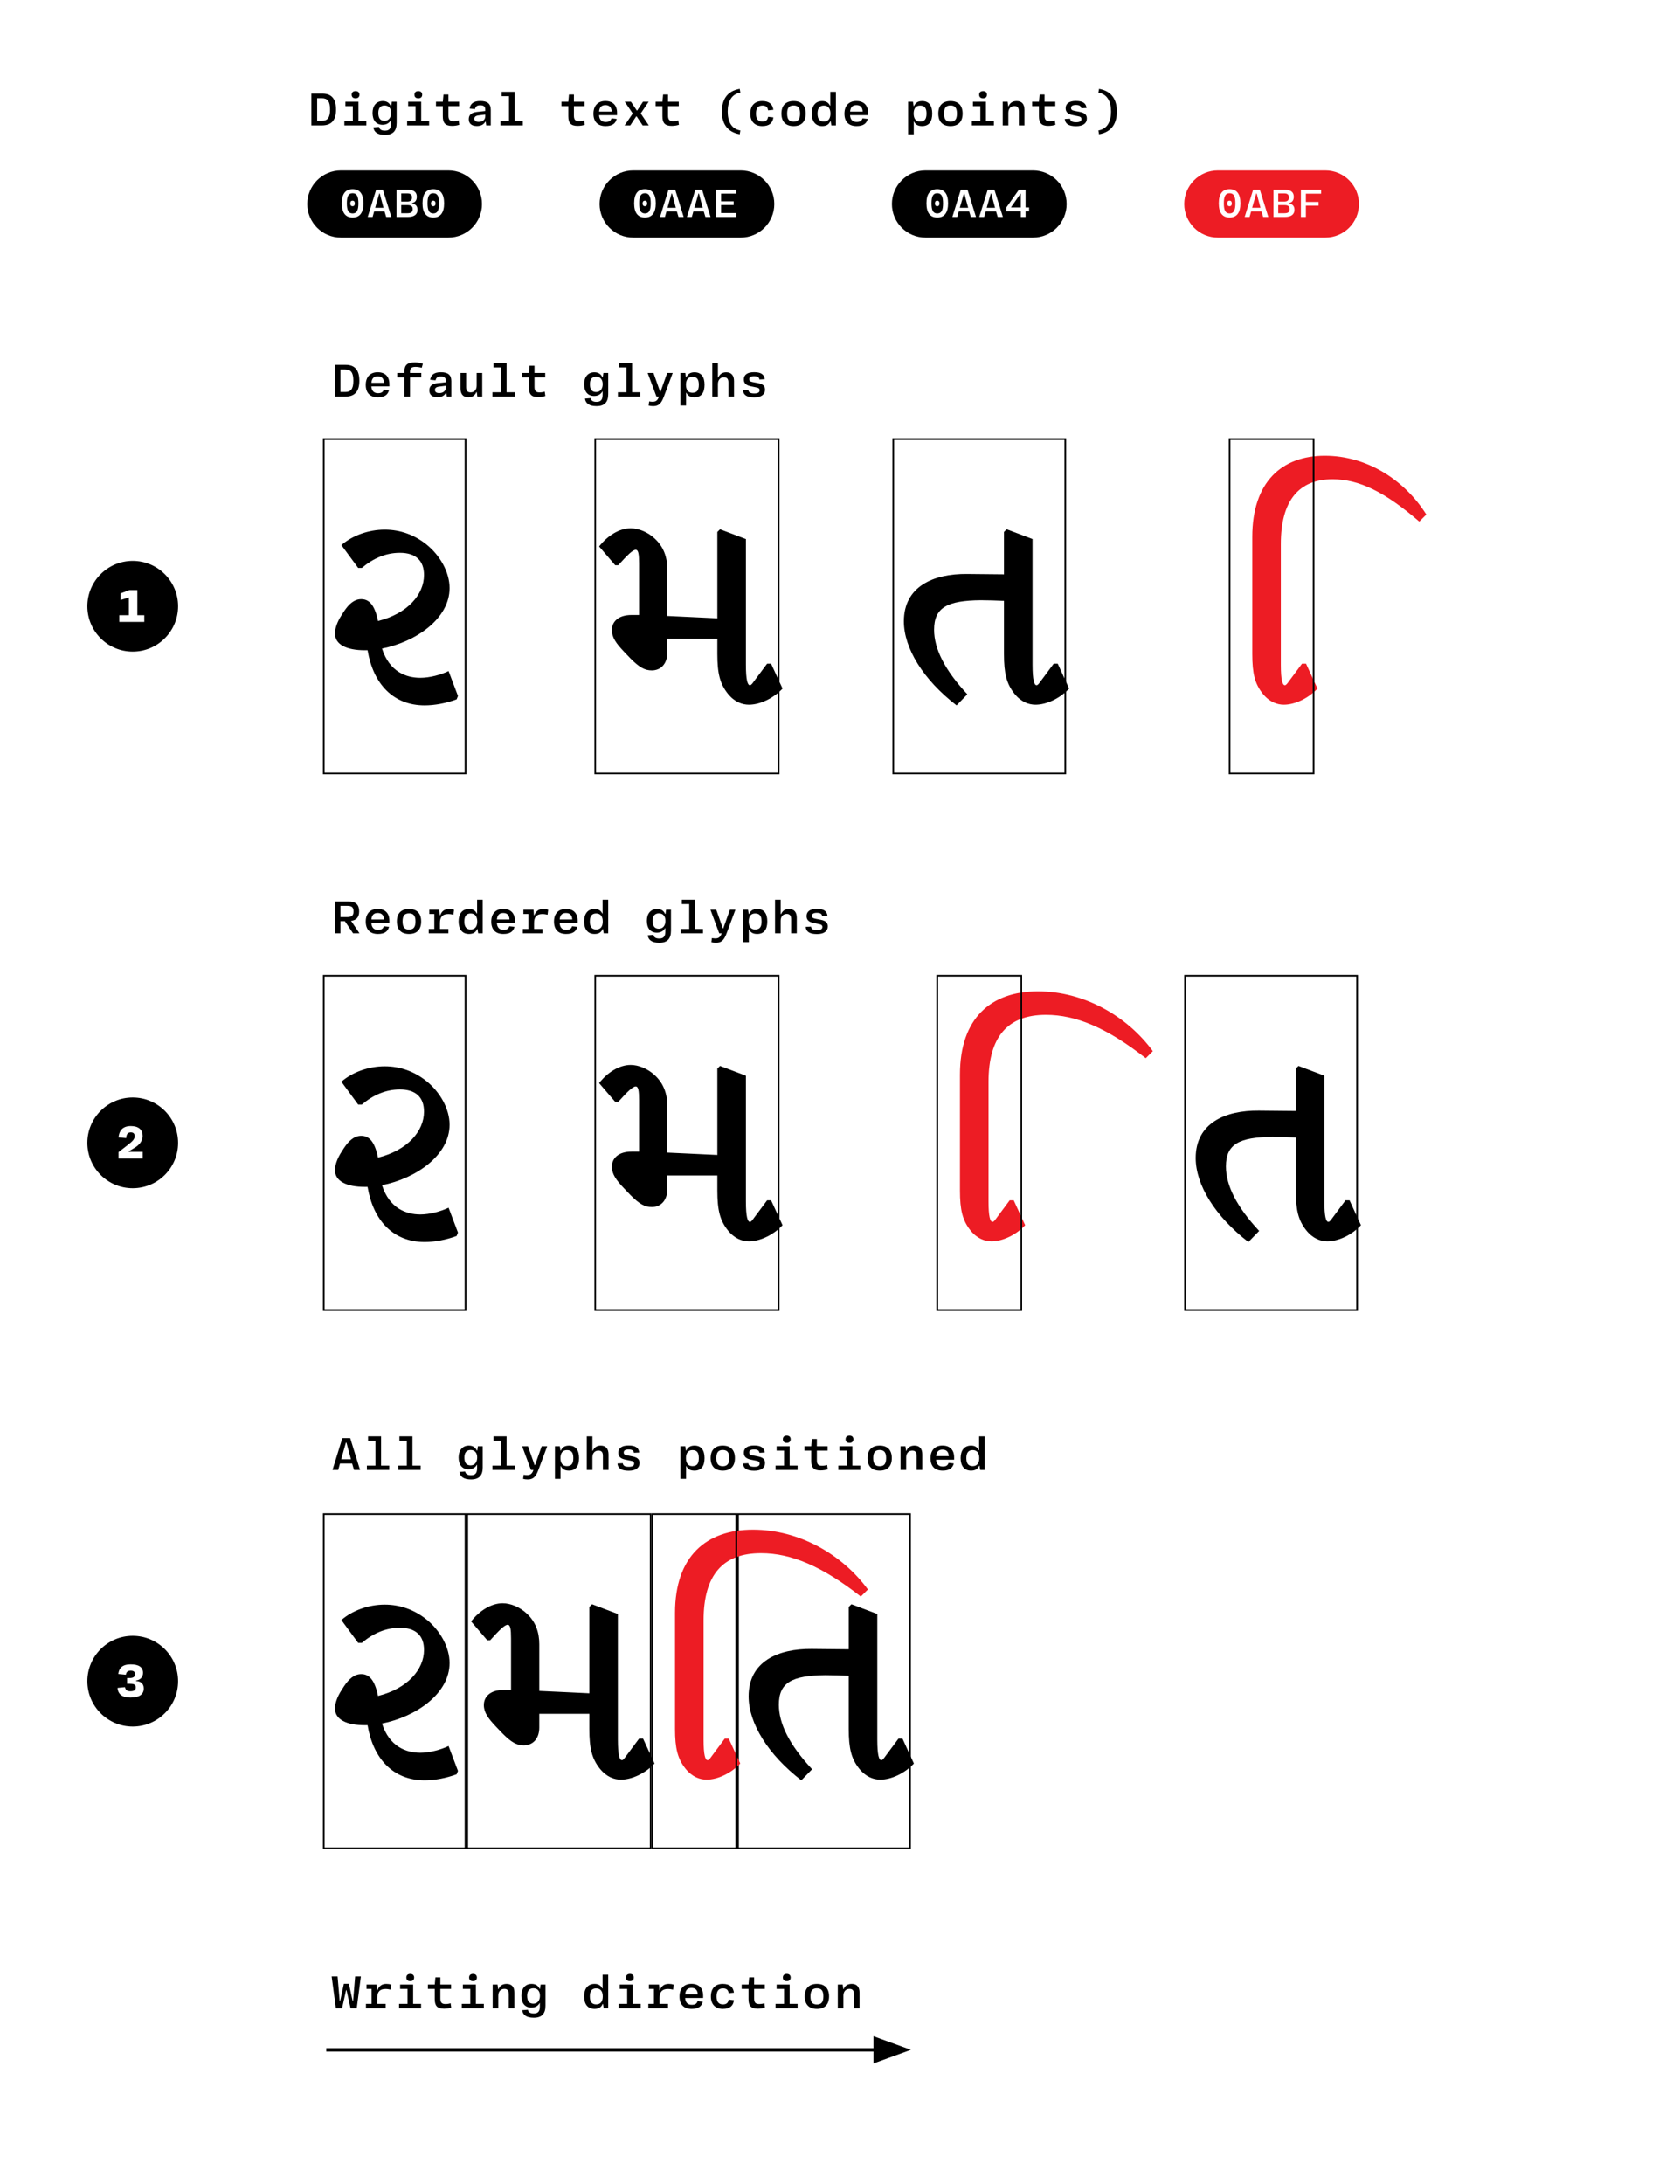 <?xml version="1.0" encoding="UTF-8"?>
<svg xmlns="http://www.w3.org/2000/svg" xmlns:xlink="http://www.w3.org/1999/xlink" width="500pt" height="650pt" viewBox="0 0 500 650" version="1.1">
<defs>
<g>
<symbol overflow="visible" id="glyph0-0">
<path style="stroke:none;" d="M 1.219 0 L 6.781 0 L 6.781 -8.109 L 1.219 -8.109 Z M 3.984 -4.531 L 2.141 -7.562 L 5.859 -7.562 Z M 1.828 -1.016 L 1.828 -7.078 L 3.641 -4.031 Z M 6.172 -1.016 L 4.328 -4.062 L 6.172 -7.078 Z M 2.141 -0.547 L 4.016 -3.594 L 5.859 -0.547 Z M 2.141 -0.547 "/>
</symbol>
<symbol overflow="visible" id="glyph0-1">
<path style="stroke:none;" d="M 4 0.172 C 6.047 0.172 7.219 -1.172 7.219 -4.062 C 7.219 -6.938 6.047 -8.281 4 -8.281 C 1.938 -8.281 0.781 -6.938 0.781 -4.062 C 0.781 -1.172 1.938 0.172 4 0.172 Z M 4 -1.047 C 2.75 -1.047 2.281 -1.984 2.281 -4.062 C 2.281 -6.125 2.75 -7.062 4 -7.062 C 5.234 -7.062 5.719 -6.125 5.719 -4.062 C 5.719 -1.984 5.234 -1.047 4 -1.047 Z M 3.984 -3.203 C 4.453 -3.203 4.656 -3.516 4.656 -4.016 C 4.656 -4.531 4.453 -4.844 3.984 -4.844 C 3.5 -4.844 3.297 -4.531 3.297 -4.016 C 3.297 -3.516 3.5 -3.203 3.984 -3.203 Z M 3.984 -3.203 "/>
</symbol>
<symbol overflow="visible" id="glyph0-2">
<path style="stroke:none;" d="M 5.984 0 L 7.516 0 L 5 -8.109 L 3 -8.109 L 0.484 0 L 1.938 0 L 2.406 -1.656 L 5.484 -1.656 Z M 2.703 -2.734 L 3.922 -6.984 L 4.047 -6.984 L 5.188 -2.734 Z M 2.703 -2.734 "/>
</symbol>
<symbol overflow="visible" id="glyph0-3">
<path style="stroke:none;" d="M 5.719 -4 L 5.719 -4.156 C 6.625 -4.328 7.094 -4.984 7.094 -6.016 C 7.094 -7.328 6.281 -8.109 4.406 -8.109 L 1.047 -8.109 L 1.047 0 L 4.469 0 C 6.359 0 7.297 -0.781 7.297 -2.125 C 7.297 -3.328 6.641 -3.828 5.719 -4 Z M 2.469 -7.016 L 4.25 -7.016 C 5.234 -7.016 5.656 -6.609 5.656 -5.797 C 5.656 -5.016 5.234 -4.578 4.25 -4.578 L 2.469 -4.578 Z M 2.469 -1.109 L 2.469 -3.531 L 4.312 -3.531 C 5.359 -3.531 5.875 -3.188 5.875 -2.328 C 5.875 -1.453 5.359 -1.109 4.312 -1.109 Z M 2.469 -1.109 "/>
</symbol>
<symbol overflow="visible" id="glyph0-4">
<path style="stroke:none;" d="M 7.234 -6.922 L 7.234 -8.109 L 1.203 -8.109 L 1.203 0 L 2.688 0 L 2.688 -3.359 L 6.469 -3.359 L 6.469 -4.469 L 2.688 -4.469 L 2.688 -6.922 Z M 7.234 -6.922 "/>
</symbol>
<symbol overflow="visible" id="glyph0-5">
<path style="stroke:none;" d="M 7.172 -6.938 L 7.172 -8.109 L 1.203 -8.109 L 1.203 0 L 7.172 0 L 7.172 -1.172 L 2.656 -1.172 L 2.656 -3.547 L 6.391 -3.547 L 6.391 -4.656 L 2.656 -4.656 L 2.656 -6.938 Z M 7.172 -6.938 "/>
</symbol>
<symbol overflow="visible" id="glyph0-6">
<path style="stroke:none;" d="M 4.859 0 L 6.266 0 L 6.266 -1.688 L 7.312 -1.688 L 7.312 -2.844 L 6.266 -2.844 L 6.266 -8.109 L 4.281 -8.109 L 0.516 -2.781 L 0.516 -1.688 L 4.859 -1.688 Z M 1.969 -2.844 L 1.969 -2.938 L 4.766 -6.922 L 4.859 -6.922 L 4.859 -2.844 Z M 1.969 -2.844 "/>
</symbol>
<symbol overflow="visible" id="glyph1-0">
<path style="stroke:none;" d="M 1.422 0 L 7.906 0 L 7.906 -9.469 L 1.422 -9.469 Z M 4.641 -5.281 L 2.5 -8.828 L 6.828 -8.828 Z M 2.125 -1.188 L 2.125 -8.25 L 4.25 -4.703 Z M 7.203 -1.188 L 5.047 -4.75 L 7.203 -8.25 Z M 2.5 -0.641 L 4.688 -4.188 L 6.828 -0.641 Z M 2.5 -0.641 "/>
</symbol>
<symbol overflow="visible" id="glyph1-1">
<path style="stroke:none;" d="M 4.484 -9.469 L 1.219 -9.469 L 1.219 0 L 4.344 0 C 7.156 0 8.562 -1.484 8.562 -4.719 C 8.562 -8.016 7.141 -9.469 4.484 -9.469 Z M 4.344 -1.375 L 2.938 -1.375 L 2.938 -8.094 L 4.344 -8.094 C 5.969 -8.094 6.781 -7.266 6.781 -4.719 C 6.781 -2.203 5.969 -1.375 4.344 -1.375 Z M 4.344 -1.375 "/>
</symbol>
<symbol overflow="visible" id="glyph1-2">
<path style="stroke:none;" d="M 5.047 -8.062 C 5.734 -8.062 6.188 -8.438 6.188 -9.141 C 6.188 -9.844 5.734 -10.219 5.047 -10.219 C 4.312 -10.219 3.875 -9.844 3.875 -9.141 C 3.875 -8.438 4.312 -8.062 5.047 -8.062 Z M 1.703 0 L 8.25 0 L 8.25 -1.297 L 5.891 -1.297 L 5.891 -7.047 L 2.016 -7.047 L 2.016 -5.75 L 4.219 -5.75 L 4.219 -1.297 L 1.703 -1.297 Z M 1.703 0 "/>
</symbol>
<symbol overflow="visible" id="glyph1-3">
<path style="stroke:none;" d="M 4.438 2.828 C 6.875 2.828 7.922 1.594 7.922 -0.75 L 7.922 -7.047 L 6.484 -7.047 L 6.297 -5.766 L 6.172 -5.766 C 5.828 -6.594 5.109 -7.25 3.812 -7.25 C 1.875 -7.25 0.75 -5.844 0.75 -3.719 C 0.75 -1.531 1.797 -0.188 3.75 -0.188 C 5.047 -0.188 5.812 -0.859 6.188 -1.547 L 6.25 -1.547 L 6.25 -0.531 C 6.25 0.922 5.734 1.562 4.438 1.562 C 3.281 1.562 2.828 1.125 2.688 0.453 L 1 0.594 C 1.188 2 2.266 2.828 4.438 2.828 Z M 4.328 -1.359 C 3.094 -1.359 2.469 -2.109 2.469 -3.703 C 2.469 -5.141 3.094 -5.938 4.328 -5.938 C 5.656 -5.938 6.281 -4.984 6.281 -3.703 C 6.281 -2.422 5.609 -1.359 4.328 -1.359 Z M 4.328 -1.359 "/>
</symbol>
<symbol overflow="visible" id="glyph1-4">
<path style="stroke:none;" d="M 4.656 -5.75 L 7.844 -5.75 L 7.844 -7.047 L 4.656 -7.047 L 4.656 -9.203 L 3.188 -9.203 L 2.984 -7.047 L 0.953 -7.047 L 0.953 -5.75 L 2.984 -5.75 L 2.984 -2.734 C 2.984 -0.781 3.672 0.141 5.734 0.141 C 6.531 0.141 7.281 0.016 7.891 -0.188 L 7.703 -1.484 C 7.297 -1.344 6.734 -1.25 6.156 -1.25 C 5.047 -1.25 4.656 -1.75 4.656 -2.906 Z M 4.656 -5.75 "/>
</symbol>
<symbol overflow="visible" id="glyph1-5">
<path style="stroke:none;" d="M 3.797 0.188 C 5.094 0.188 5.859 -0.328 6.297 -1.094 L 6.422 -1.094 L 6.578 0 L 7.922 0 L 7.922 -4.641 C 7.922 -6.453 6.938 -7.266 4.812 -7.266 C 2.672 -7.266 1.844 -6.375 1.625 -5.031 L 3.234 -4.859 C 3.375 -5.594 3.766 -6 4.781 -6 C 5.828 -6 6.281 -5.609 6.281 -4.734 L 6.281 -4.281 L 3.797 -4.016 C 2.062 -3.812 1.375 -3.062 1.375 -1.844 C 1.375 -0.516 2.266 0.188 3.797 0.188 Z M 4.328 -1.047 C 3.469 -1.047 3.047 -1.391 3.047 -1.984 C 3.047 -2.547 3.391 -2.875 4.312 -2.984 L 6.281 -3.234 L 6.281 -2.703 C 6.281 -1.734 5.531 -1.047 4.328 -1.047 Z M 4.328 -1.047 "/>
</symbol>
<symbol overflow="visible" id="glyph1-6">
<path style="stroke:none;" d="M 1.469 0 L 8.125 0 L 8.125 -1.297 L 5.688 -1.297 L 5.688 -10 L 1.812 -10 L 1.812 -8.703 L 4.016 -8.703 L 4.016 -1.297 L 1.469 -1.297 Z M 1.469 0 "/>
</symbol>
<symbol overflow="visible" id="glyph1-7">
<path style="stroke:none;" d=""/>
</symbol>
<symbol overflow="visible" id="glyph1-8">
<path style="stroke:none;" d="M 8.156 -3.047 L 8.156 -3.734 C 8.156 -6 6.891 -7.266 4.672 -7.266 C 2.453 -7.266 1.125 -5.859 1.125 -3.5 C 1.125 -1.094 2.422 0.203 4.734 0.203 C 6.797 0.203 7.719 -0.594 8.047 -1.938 L 6.5 -2.094 C 6.266 -1.344 5.766 -1.016 4.766 -1.016 C 3.609 -1.016 2.891 -1.656 2.797 -3.047 Z M 4.688 -6.047 C 5.875 -6.047 6.5 -5.406 6.562 -4.109 L 2.812 -4.109 C 2.922 -5.453 3.547 -6.047 4.688 -6.047 Z M 4.688 -6.047 "/>
</symbol>
<symbol overflow="visible" id="glyph1-9">
<path style="stroke:none;" d="M 1.062 0 L 2.75 0 L 4.516 -2.688 L 4.641 -2.688 L 6.438 0 L 8.266 0 L 5.859 -3.562 L 8.219 -7.047 L 6.531 -7.047 L 4.812 -4.438 L 4.688 -4.438 L 2.953 -7.047 L 1.109 -7.047 L 3.484 -3.547 Z M 1.062 0 "/>
</symbol>
<symbol overflow="visible" id="glyph1-10">
<path style="stroke:none;" d="M 2 -4.125 C 2 -0.734 3.438 1.953 7.312 2.641 L 7.5 1.5 C 4.812 1.047 3.734 -1.219 3.734 -4.125 C 3.734 -7.047 4.812 -9.297 7.5 -9.766 L 7.312 -10.891 C 3.438 -10.219 2 -7.531 2 -4.125 Z M 2 -4.125 "/>
</symbol>
<symbol overflow="visible" id="glyph1-11">
<path style="stroke:none;" d="M 4.688 0.203 C 6.812 0.203 7.797 -0.75 7.984 -2.391 L 6.422 -2.562 C 6.281 -1.641 5.812 -1.141 4.719 -1.141 C 3.406 -1.141 2.812 -1.969 2.812 -3.5 C 2.812 -5.094 3.406 -5.906 4.734 -5.906 C 5.812 -5.906 6.281 -5.422 6.422 -4.484 L 7.984 -4.641 C 7.781 -6.234 6.828 -7.25 4.672 -7.25 C 2.422 -7.25 1.125 -5.891 1.125 -3.5 C 1.125 -1.172 2.438 0.203 4.688 0.203 Z M 4.688 0.203 "/>
</symbol>
<symbol overflow="visible" id="glyph1-12">
<path style="stroke:none;" d="M 4.672 0.203 C 7.031 0.203 8.281 -1.141 8.281 -3.531 C 8.281 -5.906 7.031 -7.25 4.672 -7.25 C 2.312 -7.25 1.047 -5.906 1.047 -3.531 C 1.047 -1.141 2.312 0.203 4.672 0.203 Z M 4.672 -1.109 C 3.297 -1.109 2.75 -1.875 2.75 -3.531 C 2.75 -5.188 3.297 -5.938 4.672 -5.938 C 6.031 -5.938 6.594 -5.188 6.594 -3.531 C 6.594 -1.875 6.031 -1.109 4.672 -1.109 Z M 4.672 -1.109 "/>
</symbol>
<symbol overflow="visible" id="glyph1-13">
<path style="stroke:none;" d="M 3.859 0.203 C 5.188 0.203 5.891 -0.359 6.266 -1.281 L 6.359 -1.281 L 6.578 0 L 7.922 0 L 7.922 -10 L 6.25 -10 L 6.25 -5.891 L 6.141 -5.891 C 5.766 -6.766 4.984 -7.25 3.875 -7.25 C 1.844 -7.25 0.75 -5.844 0.75 -3.531 C 0.75 -1.203 1.828 0.203 3.859 0.203 Z M 4.328 -1.141 C 3.062 -1.141 2.453 -1.922 2.453 -3.516 C 2.453 -5.125 3.062 -5.906 4.328 -5.906 C 5.734 -5.906 6.297 -4.906 6.297 -3.516 C 6.297 -2.125 5.734 -1.141 4.328 -1.141 Z M 4.328 -1.141 "/>
</symbol>
<symbol overflow="visible" id="glyph1-14">
<path style="stroke:none;" d="M 1.406 2.641 L 3.078 2.641 L 3.078 -1.156 L 3.156 -1.156 C 3.547 -0.359 4.188 0.203 5.562 0.203 C 7.641 0.203 8.578 -1.188 8.578 -3.531 C 8.578 -5.844 7.641 -7.25 5.578 -7.25 C 4.234 -7.25 3.547 -6.641 3.156 -5.766 L 3.047 -5.766 L 2.844 -7.047 L 1.406 -7.047 Z M 4.953 -1.141 C 3.609 -1.141 3.047 -2.141 3.047 -3.531 C 3.047 -4.906 3.609 -5.906 4.953 -5.906 C 6.359 -5.906 6.875 -5.125 6.875 -3.531 C 6.875 -1.922 6.359 -1.141 4.953 -1.141 Z M 4.953 -1.141 "/>
</symbol>
<symbol overflow="visible" id="glyph1-15">
<path style="stroke:none;" d="M 1.547 0 L 3.219 0 L 3.219 -3.734 C 3.219 -4.984 3.938 -5.766 5.031 -5.766 C 5.938 -5.766 6.344 -5.266 6.344 -4.203 L 6.344 0 L 8.016 0 L 8.016 -4.625 C 8.016 -6.328 7.25 -7.25 5.688 -7.25 C 4.406 -7.25 3.641 -6.625 3.297 -5.703 L 3.188 -5.703 L 3 -7.047 L 1.547 -7.047 Z M 1.547 0 "/>
</symbol>
<symbol overflow="visible" id="glyph1-16">
<path style="stroke:none;" d="M 4.703 0.234 C 6.766 0.234 7.906 -0.641 7.906 -2.047 C 7.906 -3.281 7.141 -3.766 5.766 -4.031 L 4.328 -4.312 C 3.453 -4.469 3.203 -4.703 3.203 -5.203 C 3.203 -5.812 3.688 -6.094 4.656 -6.094 C 5.719 -6.094 6.141 -5.766 6.234 -5.109 L 7.812 -5.188 C 7.641 -6.641 6.672 -7.281 4.641 -7.281 C 2.656 -7.281 1.594 -6.516 1.594 -5.125 C 1.594 -3.953 2.281 -3.344 3.812 -3.047 L 5.188 -2.766 C 5.922 -2.625 6.297 -2.453 6.297 -1.875 C 6.297 -1.25 5.766 -0.938 4.719 -0.938 C 3.484 -0.938 3.016 -1.281 2.922 -2 L 1.344 -1.922 C 1.438 -0.5 2.469 0.234 4.703 0.234 Z M 4.703 0.234 "/>
</symbol>
<symbol overflow="visible" id="glyph1-17">
<path style="stroke:none;" d="M 2.188 -10.891 L 2 -9.766 C 4.688 -9.297 5.766 -7.047 5.766 -4.125 C 5.766 -1.219 4.688 1.047 2 1.5 L 2.188 2.641 C 6.062 1.953 7.5 -0.734 7.5 -4.125 C 7.5 -7.531 6.062 -10.219 2.188 -10.891 Z M 2.188 -10.891 "/>
</symbol>
<symbol overflow="visible" id="glyph1-18">
<path style="stroke:none;" d="M 1.578 0 L 3.422 0 L 4.609 -5.375 L 4.75 -5.375 L 5.938 0 L 7.781 0 L 9.016 -9.469 L 7.312 -9.469 L 6.703 -2.219 L 6.547 -2.219 L 5.453 -7.281 L 3.953 -7.281 L 2.859 -2.219 L 2.703 -2.219 L 2.078 -9.469 L 0.312 -9.469 Z M 1.578 0 "/>
</symbol>
<symbol overflow="visible" id="glyph1-19">
<path style="stroke:none;" d="M 1.188 0 L 7.047 0 L 7.047 -1.297 L 4.531 -1.297 L 4.531 -3.062 C 4.531 -4.875 5.297 -5.734 7.016 -5.734 C 7.562 -5.734 8.062 -5.641 8.547 -5.531 L 8.734 -7.031 C 8.297 -7.172 7.812 -7.25 7.266 -7.25 C 5.891 -7.25 5.047 -6.578 4.625 -5.375 L 4.5 -5.375 L 4.359 -7.047 L 1.359 -7.047 L 1.359 -5.75 L 2.859 -5.75 L 2.859 -1.297 L 1.188 -1.297 Z M 1.188 0 "/>
</symbol>
<symbol overflow="visible" id="glyph1-20">
<path style="stroke:none;" d="M 6.594 -8.859 C 7.203 -8.859 7.906 -8.75 8.453 -8.594 L 8.781 -9.797 C 8.125 -10.047 7.172 -10.203 6.438 -10.203 C 4.203 -10.203 3.297 -9.406 3.297 -7.562 L 3.297 -7.047 L 1.156 -7.047 L 1.156 -5.75 L 3.297 -5.75 L 3.297 0 L 4.969 0 L 4.969 -5.75 L 8.312 -5.75 L 8.312 -7.047 L 4.969 -7.047 L 4.969 -7.391 C 4.969 -8.406 5.359 -8.859 6.594 -8.859 Z M 6.594 -8.859 "/>
</symbol>
<symbol overflow="visible" id="glyph1-21">
<path style="stroke:none;" d="M 3.672 0.203 C 4.906 0.203 5.641 -0.406 6.031 -1.344 L 6.156 -1.344 L 6.328 0 L 7.781 0 L 7.781 -7.047 L 6.125 -7.047 L 6.125 -3.281 C 6.125 -2.062 5.453 -1.266 4.328 -1.266 C 3.375 -1.266 2.984 -1.766 2.984 -2.812 L 2.984 -7.047 L 1.312 -7.047 L 1.312 -2.422 C 1.312 -0.766 2.062 0.203 3.672 0.203 Z M 3.672 0.203 "/>
</symbol>
<symbol overflow="visible" id="glyph1-22">
<path style="stroke:none;" d="M 6.797 -7.047 L 4.812 -1.453 L 4.688 -1.453 L 2.719 -7.047 L 0.984 -7.047 L 3.609 0 L 4.344 0 C 3.953 1.156 3.406 1.531 2.469 1.531 C 2.141 1.531 1.75 1.5 1.438 1.422 L 1.266 2.656 C 1.625 2.766 2.188 2.828 2.641 2.828 C 4.391 2.828 5.109 1.859 5.812 0 L 8.438 -7.047 Z M 6.797 -7.047 "/>
</symbol>
<symbol overflow="visible" id="glyph1-23">
<path style="stroke:none;" d="M 1.547 0 L 3.219 0 L 3.219 -3.734 C 3.219 -5 3.938 -5.766 5.016 -5.766 C 5.953 -5.766 6.344 -5.234 6.344 -4.234 L 6.344 0 L 8.016 0 L 8.016 -4.641 C 8.016 -6.266 7.25 -7.25 5.703 -7.25 C 4.422 -7.25 3.734 -6.609 3.328 -5.703 L 3.219 -5.703 L 3.219 -10 L 1.547 -10 Z M 1.547 0 "/>
</symbol>
<symbol overflow="visible" id="glyph1-24">
<path style="stroke:none;" d="M 4.25 -3.609 L 6.688 0 L 8.594 0 L 6.094 -3.719 C 7.672 -3.859 8.5 -4.812 8.5 -6.516 C 8.5 -8.5 7.5 -9.469 5.406 -9.469 L 1.219 -9.469 L 1.219 0 L 2.938 0 L 2.938 -3.609 Z M 5 -8.172 C 6.328 -8.172 6.828 -7.734 6.828 -6.5 C 6.828 -5.297 6.281 -4.828 4.969 -4.828 L 2.938 -4.828 L 2.938 -8.172 Z M 5 -8.172 "/>
</symbol>
<symbol overflow="visible" id="glyph1-25">
<path style="stroke:none;" d="M 6.969 0 L 8.766 0 L 5.844 -9.469 L 3.5 -9.469 L 0.562 0 L 2.266 0 L 2.797 -1.922 L 6.406 -1.922 Z M 3.156 -3.188 L 4.562 -8.141 L 4.719 -8.141 L 6.062 -3.188 Z M 3.156 -3.188 "/>
</symbol>
<symbol overflow="visible" id="glyph2-0">
<path style="stroke:none;" d="M 6.406 -51.5 L 6.406 0 L 57.906 0 L 57.906 -51.5 Z M 48.406 -13.5 L 44.203 -9.406 L 32.094 -22.203 L 20 -9.406 L 15.703 -13.703 L 28.5 -25.797 L 15.906 -38.094 L 20.094 -42.203 L 32.203 -29.406 L 44.297 -42.203 L 48.594 -37.906 L 35.797 -25.797 Z M 48.406 -13.5 "/>
</symbol>
<symbol overflow="visible" id="glyph2-1">
<path style="stroke:none;" d="M 12 -15.203 C 12.203 -15.203 12.5 -15.203 12.797 -15.203 C 14.5 -5.094 20.5 1.203 29.797 1.203 C 32.703 1.203 36.094 0.594 39.297 -0.594 L 39.703 -1.594 L 36.906 -9 C 34.594 -7.906 31.297 -7 28.5 -7 C 24.297 -7 19.297 -8.797 17.094 -15.703 C 27.203 -17.703 37.203 -24.594 37.203 -33.703 C 37.203 -38.406 34.406 -43.406 30.297 -46.703 C 26.797 -49.5 22.594 -51.094 17.906 -51.094 C 13 -51.094 8.203 -49.297 5 -46.5 L 10 -39.703 L 11.094 -39.703 C 14.5 -42.594 18.297 -44.203 22.406 -44.203 C 27.094 -44.203 29.594 -41.906 29.594 -37.594 C 29.594 -31.797 24.703 -26.094 15.906 -23.906 C 14.906 -28.797 13.203 -30.406 10.906 -30.406 C 8.797 -30.406 7.203 -28.906 5.797 -26.797 L 5.094 -25.703 C 3.703 -23.594 3.094 -21.594 3.094 -20.203 C 3.094 -16.906 6.5 -15.203 12 -15.203 Z M 12 -15.203 "/>
</symbol>
<symbol overflow="visible" id="glyph2-2">
<path style="stroke:none;" d="M 25.797 -30.094 C 28 -30.094 30.406 -30 32.703 -29.906 L 32.703 -14.094 C 32.703 -8.203 33.5 -5.203 35.797 -2.297 C 37.797 0.203 40.094 1 42.094 1 C 45.406 1 49.406 -0.906 52.094 -3.797 L 48.703 -11.203 L 47.5 -11.203 L 43.703 -6.094 C 43.203 -5.406 42.797 -4.797 42.406 -4.797 C 41.703 -4.797 41.203 -6.297 41.203 -10.906 L 41.203 -48.297 L 33.5 -51.203 L 32.703 -50.406 L 32.703 -37.797 L 21.703 -37.906 C 11.703 -38 2.906 -34.203 2.906 -23.797 C 2.906 -15.797 8.703 -6.406 18.594 1.203 L 21.797 -2.094 C 15.094 -9.297 11.906 -15.594 11.906 -21.297 C 11.906 -27.906 15.797 -30 25.797 -30.094 Z M 25.797 -30.094 "/>
</symbol>
<symbol overflow="visible" id="glyph2-3">
<path style="stroke:none;" d=""/>
</symbol>
<symbol overflow="visible" id="glyph2-4">
<path style="stroke:none;" d="M 15 -10.906 L 15 -46.797 C 15 -59.906 20.5 -66.094 30.406 -66.094 C 38.297 -66.094 46 -62.297 56.203 -53.5 L 58.297 -55.594 C 51.906 -65.797 40.703 -73.094 28.094 -73.094 C 15.297 -73.094 6.5 -65.297 6.5 -48.906 L 6.5 -14.094 C 6.5 -8.203 7.297 -5.203 9.594 -2.297 C 11.594 0.203 13.906 1 15.906 1 C 19.203 1 23.203 -0.906 25.906 -3.797 L 22.5 -11.203 L 21.297 -11.203 L 17.5 -6.094 C 17 -5.406 16.594 -4.797 16.203 -4.797 C 15.5 -4.797 15 -6.297 15 -10.906 Z M 15 -10.906 "/>
</symbol>
<symbol overflow="visible" id="glyph2-5">
<path style="stroke:none;" d="M 16.594 -9.203 C 19.297 -9.203 21.203 -11.203 21.203 -14.5 L 21.203 -18.594 L 36.094 -18.594 L 36.094 -14.094 C 36.094 -8.203 36.906 -5.203 39.203 -2.297 C 41.203 0.203 43.5 1 45.5 1 C 48.797 1 52.797 -0.906 55.5 -3.797 L 52.094 -11.203 L 50.906 -11.203 L 47.094 -6.094 C 46.594 -5.406 46.203 -4.797 45.797 -4.797 C 45.094 -4.797 44.594 -6.297 44.594 -10.906 L 44.594 -48.297 L 36.906 -51.203 L 36.094 -50.406 L 36.094 -24.703 C 31.406 -24.906 26.094 -25.203 21.203 -25.406 L 21.203 -39.297 C 21.203 -42.906 20.094 -46 17.5 -48.406 C 15.406 -50.406 12.594 -51.5 10.297 -51.5 C 6.906 -51.5 3.406 -49.297 0.906 -46.094 L 5.703 -40.5 L 6.594 -40.5 C 9.297 -43.5 10.906 -45.094 11.797 -45.094 C 12.594 -45.094 12.797 -43.797 12.797 -41 L 12.797 -25.703 C 12 -25.703 11.297 -25.703 10.594 -25.703 C 6.5 -25.703 4.703 -23.594 4.703 -21.203 C 4.703 -19 6 -17.203 8.297 -14.797 L 10.297 -12.703 C 12.906 -10.094 14.5 -9.203 16.594 -9.203 Z M 16.594 -9.203 "/>
</symbol>
<symbol overflow="visible" id="glyph2-6">
<path style="stroke:none;" d="M 15 -10.906 L 15 -46.406 C 15 -60 20.797 -66.406 32.094 -66.406 C 41.094 -66.406 50.297 -62.5 61.797 -53.5 L 63.906 -55.594 C 56.297 -66 43.5 -73.406 29.703 -73.406 C 15.797 -73.406 6.5 -65.5 6.5 -48.594 L 6.5 -14.094 C 6.5 -8.297 7.297 -5.203 9.594 -2.297 C 11.594 0.203 13.906 1 15.906 1 C 19.203 1 23.203 -0.906 25.906 -3.797 L 22.5 -11.203 L 21.297 -11.203 L 17.5 -6.094 C 17 -5.406 16.594 -4.797 16.203 -4.797 C 15.5 -4.797 15 -6.297 15 -10.906 Z M 15 -10.906 "/>
</symbol>
<symbol overflow="visible" id="glyph3-0">
<path style="stroke:none;" d="M 1.422 0 L 7.906 0 L 7.906 -9.469 L 1.422 -9.469 Z M 4.641 -5.281 L 2.5 -8.828 L 6.828 -8.828 Z M 2.125 -1.188 L 2.125 -8.25 L 4.25 -4.703 Z M 7.203 -1.188 L 5.047 -4.75 L 7.203 -8.25 Z M 2.5 -0.641 L 4.688 -4.188 L 6.828 -0.641 Z M 2.5 -0.641 "/>
</symbol>
<symbol overflow="visible" id="glyph3-1">
<path style="stroke:none;" d="M 1.172 -2 L 1.172 0 L 8.609 0 L 8.609 -2 L 6.547 -2 L 6.547 -9.469 L 4.172 -9.469 C 3.266 -9.141 2.469 -8.828 1.578 -8.5 L 1.578 -6.531 C 2.422 -6.781 3.172 -7.031 4.016 -7.281 L 4.016 -2 Z M 1.172 -2 "/>
</symbol>
<symbol overflow="visible" id="glyph3-2">
<path style="stroke:none;" d="M 0.953 0 L 8.141 0 L 8.141 -2 L 4 -2 L 4 -2.156 L 5.625 -3.141 C 7 -3.938 8.125 -5.141 8.125 -6.75 C 8.125 -8.594 6.922 -9.672 4.594 -9.672 C 2.047 -9.672 1.109 -8.172 0.953 -6.297 L 3.219 -6.094 C 3.297 -7.109 3.594 -7.797 4.594 -7.797 C 5.391 -7.797 5.75 -7.391 5.75 -6.656 C 5.75 -5.75 5.031 -5.094 3.844 -4.156 L 0.953 -1.922 Z M 0.953 0 "/>
</symbol>
<symbol overflow="visible" id="glyph3-3">
<path style="stroke:none;" d="M 4.484 0.203 C 7.094 0.203 8.453 -0.719 8.453 -2.5 C 8.453 -4.094 7.344 -4.672 6.172 -4.703 L 6.172 -4.891 C 7.25 -4.984 8.234 -5.75 8.234 -7.141 C 8.234 -8.844 6.969 -9.672 4.562 -9.672 C 2.047 -9.672 1.078 -8.547 0.875 -6.812 L 3.125 -6.594 C 3.266 -7.422 3.688 -7.797 4.547 -7.797 C 5.375 -7.797 5.859 -7.516 5.859 -6.75 C 5.859 -5.906 5.219 -5.609 4.188 -5.609 L 3.5 -5.609 L 3.5 -3.906 L 4.203 -3.906 C 5.375 -3.906 6.078 -3.719 6.078 -2.844 C 6.078 -1.984 5.484 -1.672 4.484 -1.672 C 3.484 -1.672 3.031 -2.047 2.875 -2.891 L 0.641 -2.672 C 0.797 -0.844 1.984 0.203 4.484 0.203 Z M 4.484 0.203 "/>
</symbol>
</g>
</defs>
<g id="surface1">
<rect x="0" y="0" width="500" height="650" style="fill:rgb(100%,100%,100%);fill-opacity:1;stroke:none;"/>
<path style=" stroke:none;fill-rule:nonzero;fill:rgb(92.899%,10.999%,14.099%);fill-opacity:1;" d="M 362.449 50.715 C 356.926 50.715 352.449 55.191 352.449 60.715 C 352.449 66.238 356.926 70.715 362.449 70.715 L 394.449 70.715 C 399.973 70.715 404.449 66.238 404.449 60.715 C 404.449 55.191 399.973 50.715 394.449 50.715 Z M 362.449 50.715 "/>
<g style="fill:rgb(100%,100%,100%);fill-opacity:1;">
  <use xlink:href="#glyph0-1" x="361.95" y="64.571"/>
  <use xlink:href="#glyph0-2" x="369.954" y="64.571"/>
  <use xlink:href="#glyph0-3" x="377.958" y="64.571"/>
  <use xlink:href="#glyph0-4" x="385.962" y="64.571"/>
</g>
<path style=" stroke:none;fill-rule:nonzero;fill:rgb(0%,0%,0%);fill-opacity:1;" d="M 188.449 50.715 C 182.926 50.715 178.449 55.191 178.449 60.715 C 178.449 66.238 182.926 70.715 188.449 70.715 L 220.449 70.715 C 225.973 70.715 230.449 66.238 230.449 60.715 C 230.449 55.191 225.973 50.715 220.449 50.715 Z M 188.449 50.715 "/>
<g style="fill:rgb(100%,100%,100%);fill-opacity:1;">
  <use xlink:href="#glyph0-1" x="187.95" y="64.571"/>
  <use xlink:href="#glyph0-2" x="195.954" y="64.571"/>
  <use xlink:href="#glyph0-2" x="203.958" y="64.571"/>
  <use xlink:href="#glyph0-5" x="211.962" y="64.571"/>
</g>
<path style=" stroke:none;fill-rule:nonzero;fill:rgb(0%,0%,0%);fill-opacity:1;" d="M 275.449 50.715 C 269.926 50.715 265.449 55.191 265.449 60.715 C 265.449 66.238 269.926 70.715 275.449 70.715 L 307.449 70.715 C 312.973 70.715 317.449 66.238 317.449 60.715 C 317.449 55.191 312.973 50.715 307.449 50.715 Z M 275.449 50.715 "/>
<g style="fill:rgb(100%,100%,100%);fill-opacity:1;">
  <use xlink:href="#glyph0-1" x="274.95" y="64.571"/>
  <use xlink:href="#glyph0-2" x="282.954" y="64.571"/>
  <use xlink:href="#glyph0-2" x="290.958" y="64.571"/>
  <use xlink:href="#glyph0-6" x="298.962" y="64.571"/>
</g>
<path style=" stroke:none;fill-rule:nonzero;fill:rgb(0%,0%,0%);fill-opacity:1;" d="M 101.449 50.715 C 95.926 50.715 91.449 55.191 91.449 60.715 C 91.449 66.238 95.926 70.715 101.449 70.715 L 133.449 70.715 C 138.973 70.715 143.449 66.238 143.449 60.715 C 143.449 55.191 138.973 50.715 133.449 50.715 Z M 101.449 50.715 "/>
<g style="fill:rgb(100%,100%,100%);fill-opacity:1;">
  <use xlink:href="#glyph0-1" x="100.95" y="64.571"/>
  <use xlink:href="#glyph0-2" x="108.954" y="64.571"/>
  <use xlink:href="#glyph0-3" x="116.958" y="64.571"/>
  <use xlink:href="#glyph0-1" x="124.962" y="64.571"/>
</g>
<g style="fill:rgb(0%,0%,0%);fill-opacity:1;">
  <use xlink:href="#glyph1-1" x="91.45" y="37.333"/>
  <use xlink:href="#glyph1-2" x="100.788" y="37.333"/>
  <use xlink:href="#glyph1-3" x="110.126" y="37.333"/>
  <use xlink:href="#glyph1-2" x="119.464" y="37.333"/>
  <use xlink:href="#glyph1-4" x="128.802" y="37.333"/>
  <use xlink:href="#glyph1-5" x="138.14" y="37.333"/>
  <use xlink:href="#glyph1-6" x="147.478" y="37.333"/>
  <use xlink:href="#glyph1-7" x="156.816" y="37.333"/>
  <use xlink:href="#glyph1-4" x="166.154" y="37.333"/>
  <use xlink:href="#glyph1-8" x="175.492" y="37.333"/>
  <use xlink:href="#glyph1-9" x="184.83" y="37.333"/>
  <use xlink:href="#glyph1-4" x="194.168" y="37.333"/>
  <use xlink:href="#glyph1-7" x="203.506" y="37.333"/>
  <use xlink:href="#glyph1-10" x="212.844" y="37.333"/>
  <use xlink:href="#glyph1-11" x="222.182" y="37.333"/>
  <use xlink:href="#glyph1-12" x="231.52" y="37.333"/>
  <use xlink:href="#glyph1-13" x="240.858" y="37.333"/>
  <use xlink:href="#glyph1-8" x="250.196" y="37.333"/>
  <use xlink:href="#glyph1-7" x="259.534" y="37.333"/>
  <use xlink:href="#glyph1-14" x="268.872" y="37.333"/>
  <use xlink:href="#glyph1-12" x="278.21" y="37.333"/>
  <use xlink:href="#glyph1-2" x="287.548" y="37.333"/>
  <use xlink:href="#glyph1-15" x="296.886" y="37.333"/>
  <use xlink:href="#glyph1-4" x="306.224" y="37.333"/>
  <use xlink:href="#glyph1-16" x="315.562" y="37.333"/>
  <use xlink:href="#glyph1-17" x="324.9" y="37.333"/>
</g>
<g style="fill:rgb(0%,0%,0%);fill-opacity:1;">
  <use xlink:href="#glyph1-18" x="98.391" y="597.69"/>
  <use xlink:href="#glyph1-19" x="107.728" y="597.69"/>
  <use xlink:href="#glyph1-2" x="117.067" y="597.69"/>
  <use xlink:href="#glyph1-4" x="126.404" y="597.69"/>
  <use xlink:href="#glyph1-2" x="135.743" y="597.69"/>
  <use xlink:href="#glyph1-15" x="145.081" y="597.69"/>
  <use xlink:href="#glyph1-3" x="154.418" y="597.69"/>
  <use xlink:href="#glyph1-7" x="163.756" y="597.69"/>
  <use xlink:href="#glyph1-13" x="173.095" y="597.69"/>
  <use xlink:href="#glyph1-2" x="182.433" y="597.69"/>
  <use xlink:href="#glyph1-19" x="191.77" y="597.69"/>
  <use xlink:href="#glyph1-8" x="201.108" y="597.69"/>
  <use xlink:href="#glyph1-11" x="210.446" y="597.69"/>
  <use xlink:href="#glyph1-4" x="219.785" y="597.69"/>
  <use xlink:href="#glyph1-2" x="229.123" y="597.69"/>
  <use xlink:href="#glyph1-12" x="238.46" y="597.69"/>
  <use xlink:href="#glyph1-15" x="247.798" y="597.69"/>
</g>
<path style="fill:none;stroke-width:1;stroke-linecap:butt;stroke-linejoin:miter;stroke:rgb(0%,0%,0%);stroke-opacity:1;stroke-miterlimit:4;" d="M 0.001 0 L 164.146 0 " transform="matrix(1,0,0,-1,97.1,610.071)"/>
<path style=" stroke:none;fill-rule:nonzero;fill:rgb(0%,0%,0%);fill-opacity:1;" d="M 271.098 610.07 L 259.961 606.02 L 259.961 614.121 Z M 271.098 610.07 "/>
<g style="fill:rgb(0%,0%,0%);fill-opacity:1;">
  <use xlink:href="#glyph2-1" x="96.6" y="208.728"/>
</g>
<path style="fill:none;stroke-width:0.5;stroke-linecap:butt;stroke-linejoin:miter;stroke:rgb(0%,0%,0%);stroke-opacity:1;stroke-miterlimit:4;" d="M 96.352 419.82 L 138.551 419.82 L 138.551 519.32 L 96.352 519.32 Z M 96.352 419.82 " transform="matrix(1,0,0,-1,0,650)"/>
<g style="fill:rgb(0%,0%,0%);fill-opacity:1;">
  <use xlink:href="#glyph2-2" x="266.101" y="208.728"/>
  <use xlink:href="#glyph2-3" x="316.8" y="208.728"/>
</g>
<path style="fill:none;stroke-width:0.5;stroke-linecap:butt;stroke-linejoin:miter;stroke:rgb(0%,0%,0%);stroke-opacity:1;stroke-miterlimit:4;" d="M 265.852 419.82 L 317.051 419.82 L 317.051 519.32 L 265.852 519.32 Z M 265.852 419.82 " transform="matrix(1,0,0,-1,0,650)"/>
<g style="fill:rgb(92.899%,10.999%,14.099%);fill-opacity:1;">
  <use xlink:href="#glyph2-3" x="366.2" y="208.728"/>
</g>
<g style="fill:rgb(92.899%,10.999%,14.099%);fill-opacity:1;">
  <use xlink:href="#glyph2-4" x="366.2" y="208.728"/>
</g>
<path style="fill:none;stroke-width:0.5;stroke-linecap:butt;stroke-linejoin:miter;stroke:rgb(0%,0%,0%);stroke-opacity:1;stroke-miterlimit:4;" d="M 365.949 419.82 L 390.949 419.82 L 390.949 519.32 L 365.949 519.32 Z M 365.949 419.82 " transform="matrix(1,0,0,-1,0,650)"/>
<g style="fill:rgb(0%,0%,0%);fill-opacity:1;">
  <use xlink:href="#glyph2-5" x="177.401" y="208.728"/>
</g>
<path style="fill:none;stroke-width:0.5;stroke-linecap:butt;stroke-linejoin:miter;stroke:rgb(0%,0%,0%);stroke-opacity:1;stroke-miterlimit:4;" d="M 177.152 419.82 L 231.75 419.82 L 231.75 519.32 L 177.152 519.32 Z M 177.152 419.82 " transform="matrix(1,0,0,-1,0,650)"/>
<g style="fill:rgb(0%,0%,0%);fill-opacity:1;">
  <use xlink:href="#glyph1-1" x="98.391" y="118.047"/>
  <use xlink:href="#glyph1-8" x="107.728" y="118.047"/>
  <use xlink:href="#glyph1-20" x="117.067" y="118.047"/>
  <use xlink:href="#glyph1-5" x="126.404" y="118.047"/>
  <use xlink:href="#glyph1-21" x="135.743" y="118.047"/>
  <use xlink:href="#glyph1-6" x="145.081" y="118.047"/>
  <use xlink:href="#glyph1-4" x="154.418" y="118.047"/>
  <use xlink:href="#glyph1-7" x="163.756" y="118.047"/>
  <use xlink:href="#glyph1-3" x="173.095" y="118.047"/>
  <use xlink:href="#glyph1-6" x="182.433" y="118.047"/>
  <use xlink:href="#glyph1-22" x="191.77" y="118.047"/>
  <use xlink:href="#glyph1-14" x="201.108" y="118.047"/>
  <use xlink:href="#glyph1-23" x="210.446" y="118.047"/>
  <use xlink:href="#glyph1-16" x="219.785" y="118.047"/>
</g>
<g style="fill:rgb(0%,0%,0%);fill-opacity:1;">
  <use xlink:href="#glyph2-1" x="96.6" y="368.442"/>
</g>
<path style="fill:none;stroke-width:0.5;stroke-linecap:butt;stroke-linejoin:miter;stroke:rgb(0%,0%,0%);stroke-opacity:1;stroke-miterlimit:4;" d="M 96.352 260.109 L 138.551 260.109 L 138.551 359.609 L 96.352 359.609 Z M 96.352 260.109 " transform="matrix(1,0,0,-1,0,650)"/>
<g style="fill:rgb(0%,0%,0%);fill-opacity:1;">
  <use xlink:href="#glyph2-2" x="352.95" y="368.442"/>
  <use xlink:href="#glyph2-3" x="403.65" y="368.442"/>
</g>
<path style="fill:none;stroke-width:0.5;stroke-linecap:butt;stroke-linejoin:miter;stroke:rgb(0%,0%,0%);stroke-opacity:1;stroke-miterlimit:4;" d="M 352.699 260.109 L 403.898 260.109 L 403.898 359.609 L 352.699 359.609 Z M 352.699 260.109 " transform="matrix(1,0,0,-1,0,650)"/>
<g style="fill:rgb(92.899%,10.999%,14.099%);fill-opacity:1;">
  <use xlink:href="#glyph2-6" x="279.2" y="368.442"/>
</g>
<path style="fill:none;stroke-width:0.5;stroke-linecap:butt;stroke-linejoin:miter;stroke:rgb(0%,0%,0%);stroke-opacity:1;stroke-miterlimit:4;" d="M 278.949 260.109 L 303.949 260.109 L 303.949 359.609 L 278.949 359.609 Z M 278.949 260.109 " transform="matrix(1,0,0,-1,0,650)"/>
<g style="fill:rgb(0%,0%,0%);fill-opacity:1;">
  <use xlink:href="#glyph2-5" x="177.401" y="368.442"/>
</g>
<path style="fill:none;stroke-width:0.5;stroke-linecap:butt;stroke-linejoin:miter;stroke:rgb(0%,0%,0%);stroke-opacity:1;stroke-miterlimit:4;" d="M 177.152 260.109 L 231.75 260.109 L 231.75 359.609 L 177.152 359.609 Z M 177.152 260.109 " transform="matrix(1,0,0,-1,0,650)"/>
<g style="fill:rgb(0%,0%,0%);fill-opacity:1;">
  <use xlink:href="#glyph1-24" x="98.391" y="277.761"/>
  <use xlink:href="#glyph1-8" x="107.728" y="277.761"/>
  <use xlink:href="#glyph1-12" x="117.067" y="277.761"/>
  <use xlink:href="#glyph1-19" x="126.404" y="277.761"/>
  <use xlink:href="#glyph1-13" x="135.743" y="277.761"/>
  <use xlink:href="#glyph1-8" x="145.081" y="277.761"/>
  <use xlink:href="#glyph1-19" x="154.418" y="277.761"/>
  <use xlink:href="#glyph1-8" x="163.756" y="277.761"/>
  <use xlink:href="#glyph1-13" x="173.095" y="277.761"/>
  <use xlink:href="#glyph1-7" x="182.433" y="277.761"/>
  <use xlink:href="#glyph1-3" x="191.77" y="277.761"/>
  <use xlink:href="#glyph1-6" x="201.108" y="277.761"/>
  <use xlink:href="#glyph1-22" x="210.446" y="277.761"/>
  <use xlink:href="#glyph1-14" x="219.785" y="277.761"/>
  <use xlink:href="#glyph1-23" x="229.123" y="277.761"/>
  <use xlink:href="#glyph1-16" x="238.46" y="277.761"/>
</g>
<g style="fill:rgb(0%,0%,0%);fill-opacity:1;">
  <use xlink:href="#glyph2-1" x="96.6" y="528.656"/>
</g>
<path style="fill:none;stroke-width:0.5;stroke-linecap:butt;stroke-linejoin:miter;stroke:rgb(0%,0%,0%);stroke-opacity:1;stroke-miterlimit:4;" d="M 96.352 99.895 L 138.551 99.895 L 138.551 199.395 L 96.352 199.395 Z M 96.352 99.895 " transform="matrix(1,0,0,-1,0,650)"/>
<g style="fill:rgb(0%,0%,0%);fill-opacity:1;">
  <use xlink:href="#glyph2-2" x="219.898" y="528.656"/>
  <use xlink:href="#glyph2-3" x="270.598" y="528.656"/>
</g>
<path style="fill:none;stroke-width:0.5;stroke-linecap:butt;stroke-linejoin:miter;stroke:rgb(0%,0%,0%);stroke-opacity:1;stroke-miterlimit:4;" d="M 219.648 99.895 L 270.848 99.895 L 270.848 199.395 L 219.648 199.395 Z M 219.648 99.895 " transform="matrix(1,0,0,-1,0,650)"/>
<g style="fill:rgb(92.899%,10.999%,14.099%);fill-opacity:1;">
  <use xlink:href="#glyph2-6" x="194.398" y="528.656"/>
</g>
<path style="fill:none;stroke-width:0.5;stroke-linecap:butt;stroke-linejoin:miter;stroke:rgb(0%,0%,0%);stroke-opacity:1;stroke-miterlimit:4;" d="M 194.148 99.895 L 219.148 99.895 L 219.148 199.395 L 194.148 199.395 Z M 194.148 99.895 " transform="matrix(1,0,0,-1,0,650)"/>
<g style="fill:rgb(0%,0%,0%);fill-opacity:1;">
  <use xlink:href="#glyph2-5" x="139.3" y="528.656"/>
</g>
<path style="fill:none;stroke-width:0.5;stroke-linecap:butt;stroke-linejoin:miter;stroke:rgb(0%,0%,0%);stroke-opacity:1;stroke-miterlimit:4;" d="M 139.051 99.895 L 193.648 99.895 L 193.648 199.395 L 139.051 199.395 Z M 139.051 99.895 " transform="matrix(1,0,0,-1,0,650)"/>
<g style="fill:rgb(0%,0%,0%);fill-opacity:1;">
  <use xlink:href="#glyph1-25" x="98.391" y="437.476"/>
  <use xlink:href="#glyph1-6" x="107.728" y="437.476"/>
  <use xlink:href="#glyph1-6" x="117.067" y="437.476"/>
  <use xlink:href="#glyph1-7" x="126.404" y="437.476"/>
  <use xlink:href="#glyph1-3" x="135.743" y="437.476"/>
  <use xlink:href="#glyph1-6" x="145.081" y="437.476"/>
  <use xlink:href="#glyph1-22" x="154.418" y="437.476"/>
  <use xlink:href="#glyph1-14" x="163.756" y="437.476"/>
  <use xlink:href="#glyph1-23" x="173.095" y="437.476"/>
  <use xlink:href="#glyph1-16" x="182.433" y="437.476"/>
  <use xlink:href="#glyph1-7" x="191.77" y="437.476"/>
  <use xlink:href="#glyph1-14" x="201.108" y="437.476"/>
  <use xlink:href="#glyph1-12" x="210.446" y="437.476"/>
  <use xlink:href="#glyph1-16" x="219.785" y="437.476"/>
  <use xlink:href="#glyph1-2" x="229.123" y="437.476"/>
  <use xlink:href="#glyph1-4" x="238.46" y="437.476"/>
  <use xlink:href="#glyph1-2" x="247.798" y="437.476"/>
  <use xlink:href="#glyph1-12" x="257.137" y="437.476"/>
  <use xlink:href="#glyph1-15" x="266.474" y="437.476"/>
  <use xlink:href="#glyph1-8" x="275.812" y="437.476"/>
  <use xlink:href="#glyph1-13" x="285.151" y="437.476"/>
</g>
<path style=" stroke:none;fill-rule:nonzero;fill:rgb(0%,0%,0%);fill-opacity:1;" d="M 39.5 194.43 C 47.23 194.43 53.5 188.16 53.5 180.43 C 53.5 172.695 47.23 166.43 39.5 166.43 C 31.77 166.43 25.5 172.695 25.5 180.43 C 25.5 188.16 31.77 194.43 39.5 194.43 "/>
<g style="fill:rgb(100%,100%,100%);fill-opacity:1;">
  <use xlink:href="#glyph3-1" x="34.333" y="185.095"/>
</g>
<path style="fill:none;stroke-width:1;stroke-linecap:butt;stroke-linejoin:miter;stroke:rgb(100%,100%,100%);stroke-opacity:1;stroke-miterlimit:4;" d="M 0 -0.001 C 7.73 -0.001 14 6.268 14 13.999 C 14 21.733 7.73 27.999 0 27.999 C -7.73 27.999 -14 21.733 -14 13.999 C -14 6.268 -7.73 -0.001 0 -0.001 Z M 0 -0.001 " transform="matrix(1,0,0,-1,39.5,194.428)"/>
<path style=" stroke:none;fill-rule:nonzero;fill:rgb(0%,0%,0%);fill-opacity:1;" d="M 39.5 354.141 C 47.23 354.141 53.5 347.875 53.5 340.141 C 53.5 332.41 47.23 326.141 39.5 326.141 C 31.77 326.141 25.5 332.41 25.5 340.141 C 25.5 347.875 31.77 354.141 39.5 354.141 "/>
<g style="fill:rgb(100%,100%,100%);fill-opacity:1;">
  <use xlink:href="#glyph3-2" x="34.333" y="344.809"/>
</g>
<path style="fill:none;stroke-width:1;stroke-linecap:butt;stroke-linejoin:miter;stroke:rgb(100%,100%,100%);stroke-opacity:1;stroke-miterlimit:4;" d="M 0 0.002 C 7.73 0.002 14 6.267 14 14.002 C 14 21.732 7.73 28.002 0 28.002 C -7.73 28.002 -14 21.732 -14 14.002 C -14 6.267 -7.73 0.002 0 0.002 Z M 0 0.002 " transform="matrix(1,0,0,-1,39.5,354.142)"/>
<path style=" stroke:none;fill-rule:nonzero;fill:rgb(0%,0%,0%);fill-opacity:1;" d="M 39.5 514.355 C 47.23 514.355 53.5 508.09 53.5 500.355 C 53.5 492.625 47.23 486.355 39.5 486.355 C 31.77 486.355 25.5 492.625 25.5 500.355 C 25.5 508.09 31.77 514.355 39.5 514.355 "/>
<g style="fill:rgb(100%,100%,100%);fill-opacity:1;">
  <use xlink:href="#glyph3-3" x="34.333" y="505.023"/>
</g>
<path style="fill:none;stroke-width:1;stroke-linecap:butt;stroke-linejoin:miter;stroke:rgb(100%,100%,100%);stroke-opacity:1;stroke-miterlimit:4;" d="M 0 0.001 C 7.73 0.001 14 6.267 14 14.001 C 14 21.731 7.73 28.001 0 28.001 C -7.73 28.001 -14 21.731 -14 14.001 C -14 6.267 -7.73 0.001 0 0.001 Z M 0 0.001 " transform="matrix(1,0,0,-1,39.5,514.356)"/>
</g>
</svg>
